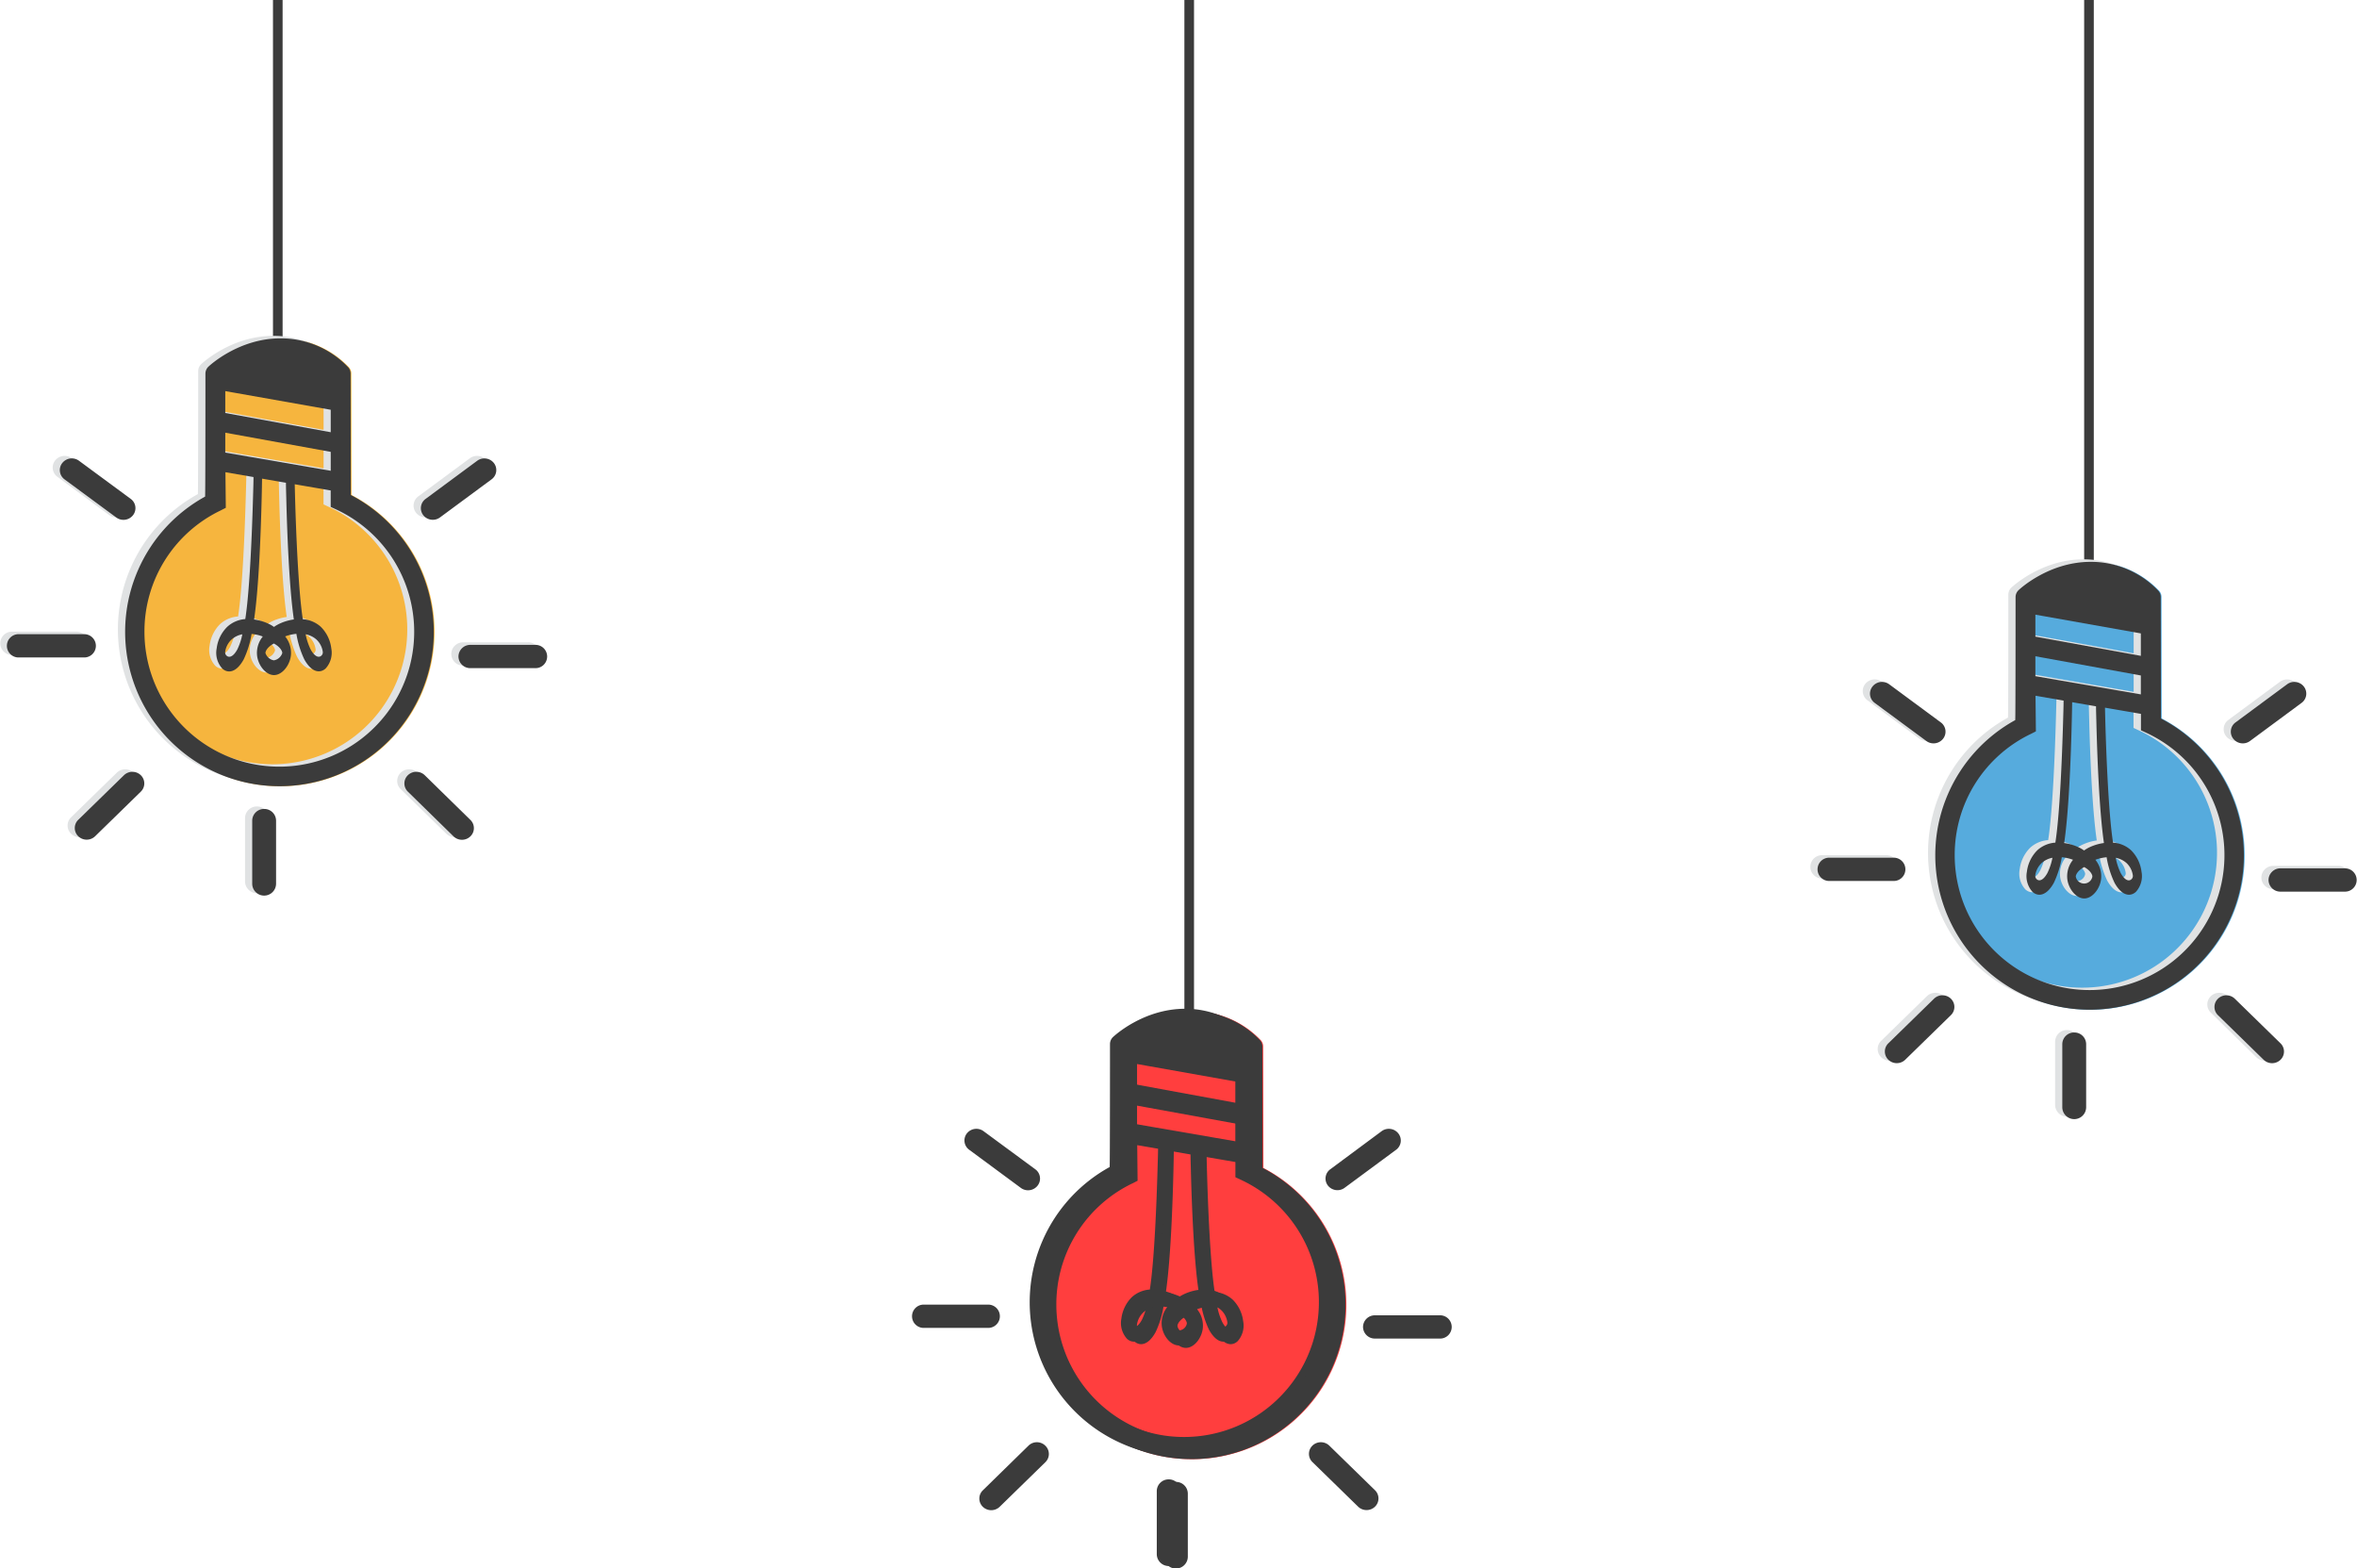 <svg xmlns="http://www.w3.org/2000/svg" viewBox="0 0 839.86 558.76"><defs><style>.cls-1{isolation:isolate;}.cls-2{fill:#3b3b3b;}.cls-3{fill:#f6b53e;}.cls-4{mix-blend-mode:multiply;}.cls-5{fill:#e0e2e3;}.cls-6{fill:#ff3e3e;}.cls-7{fill:#56abdd;}</style></defs><title>light-bulb</title><g class="cls-1"><g id="Layer_1" data-name="Layer 1"><rect class="cls-2" x="97.27" width="3.43" height="129.77"/><path class="cls-3" d="M146,195.22a55.1,55.1,0,0,0-20.72-18.85c0-.31-.07-43.26-.07-43.26a3.41,3.41,0,0,0-.82-2.21,33.13,33.13,0,0,0-24.13-10.35c-14.91,0-25.29,9.67-25.72,10.08a3.41,3.41,0,0,0-1.08,2.48s0,43.32-.12,43.83A55,55,0,1,0,146,195.22Z"/><g class="cls-4"><path class="cls-5" d="M97,279.24a55,55,0,0,0,25.44-103.76c0-.31-.07-43.26-.07-43.26a3.41,3.41,0,0,0-.82-2.21,33.13,33.13,0,0,0-24.13-10.35c-14.91,0-25.28,9.67-25.72,10.08a3.42,3.42,0,0,0-1.08,2.48s0,43.32-.12,43.83A55,55,0,0,0,97,279.24ZM77.72,138.46l37.58,6.69v8l-37.58-6.85Zm0,14.82,37.58,6.85v6.74l-37.58-6.49Zm18.67,68.38a10.73,10.73,0,0,0-1.32.83,10.76,10.76,0,0,0-1.32-.83A17.67,17.67,0,0,0,88,219.83c1.73-11.61,2.43-32,2.7-43.18.08-3.22.12-5.69.14-7l8.51,1.47c0,1.37.06,3.26.12,5.52.27,11.22,1,31.56,2.7,43.18A17.65,17.65,0,0,0,96.39,221.66ZM98,231.78a3.85,3.85,0,0,1-3,2.61,3.84,3.84,0,0,1-3-2.61c0-.72.77-2.2,3-3.39C97.25,229.58,98.05,231.06,98,231.78ZM75.95,181l1.95-1-.13-12.68,10,1.72c0,1.81-.09,4.41-.18,7.52-.35,12.43-1.17,33-2.75,43.09a10.58,10.58,0,0,0-6.38,2.68,13,13,0,0,0-3.76,7.66,8.32,8.32,0,0,0,2,7.21c1.77,1.64,4.82,1.78,7.6-3.22a34,34,0,0,0,2.83-9.12,15.56,15.56,0,0,1,4,.92A9.28,9.28,0,0,0,89,232.11c.14,3.7,3,7.53,6.07,7.53s5.92-3.83,6.06-7.53a9.27,9.27,0,0,0-2.08-6.25,15.58,15.58,0,0,1,4-.92,33.94,33.94,0,0,0,2.83,9.12c2.78,5,5.83,4.87,7.6,3.22a8.32,8.32,0,0,0,2-7.21,13,13,0,0,0-3.76-7.66,10.59,10.59,0,0,0-6.38-2.68c-1.58-10.14-2.4-30.66-2.75-43.09-.05-1.86-.09-3.54-.13-5l12.82,2.21,0,5.86,2,.94A48.06,48.06,0,1,1,49,224.24,47.76,47.76,0,0,1,75.95,181Zm7.84,44.06a22,22,0,0,1-1.8,5.42c-1.55,2.8-3,2.94-3.8,2.21a1.6,1.6,0,0,1-.53-1.28A7.4,7.4,0,0,1,79.92,227,7.88,7.88,0,0,1,83.79,225.1Zm22.55,0a7.9,7.9,0,0,1,3.88,1.89,7.39,7.39,0,0,1,2.25,4.45,1.59,1.59,0,0,1-.53,1.28c-.78.73-2.25.59-3.8-2.21A22.15,22.15,0,0,1,106.34,225.1Z"/><path class="cls-5" d="M160.8,233a4.2,4.2,0,0,0,4.25,4.15h23a4.15,4.15,0,1,0,0-8.29h-23A4.2,4.2,0,0,0,160.8,233Z"/><path class="cls-5" d="M91.56,287.34a4.2,4.2,0,0,0-4.25,4.15V314a4.25,4.25,0,0,0,8.5,0V291.49A4.2,4.2,0,0,0,91.56,287.34Z"/><path class="cls-5" d="M4.25,233.36h23a4.15,4.15,0,1,0,0-8.3h-23a4.15,4.15,0,1,0,0,8.3Z"/><path class="cls-5" d="M20.49,169.91l18.36,13.56a4.32,4.32,0,0,0,6-.8,4.08,4.08,0,0,0-.82-5.81L25.62,163.3a4.32,4.32,0,0,0-6,.8A4.08,4.08,0,0,0,20.49,169.91Z"/><path class="cls-5" d="M154.22,183.47l18.36-13.56a4.08,4.08,0,0,0,.82-5.81,4.32,4.32,0,0,0-6-.8l-18.35,13.56a4.08,4.08,0,0,0-.82,5.81A4.32,4.32,0,0,0,154.22,183.47Z"/><path class="cls-5" d="M44.62,274.1a4.29,4.29,0,0,0-3,1.21L25.33,291.2a4.08,4.08,0,0,0,0,5.87,4.32,4.32,0,0,0,6,0l16.28-15.89a4.08,4.08,0,0,0,0-5.87A4.29,4.29,0,0,0,44.62,274.1Z"/><path class="cls-5" d="M148.78,275.31a4.33,4.33,0,0,0-6,0,4.08,4.08,0,0,0,0,5.87l16.28,15.89a4.32,4.32,0,0,0,6,0,4.08,4.08,0,0,0,0-5.87Z"/></g><path class="cls-2" d="M99.57,280.13A55,55,0,0,0,125,176.36c0-.31-.07-43.26-.07-43.26a3.41,3.41,0,0,0-.82-2.21A33.13,33.13,0,0,0,100,120.55c-14.91,0-25.29,9.67-25.72,10.08a3.41,3.41,0,0,0-1.08,2.48s0,43.32-.12,43.83A55,55,0,0,0,99.57,280.13ZM80.28,139.35,117.85,146v8l-37.58-6.85Zm0,14.82L117.85,161v6.74l-37.58-6.49Zm18.67,68.38a10.68,10.68,0,0,0-1.32.83,10.75,10.75,0,0,0-1.32-.83,17.68,17.68,0,0,0-5.77-1.83c1.73-11.61,2.43-32,2.7-43.18.08-3.22.12-5.69.14-7l8.51,1.47c0,1.37.06,3.26.12,5.52.27,11.22,1,31.56,2.7,43.18A17.65,17.65,0,0,0,98.94,222.55Zm1.64,10.12a3.84,3.84,0,0,1-3,2.61,3.84,3.84,0,0,1-3-2.61c0-.72.77-2.2,3-3.39C99.81,230.47,100.61,232,100.58,232.67ZM78.51,181.93l1.95-1-.13-12.68,10,1.72c0,1.81-.09,4.41-.18,7.52-.35,12.43-1.17,33-2.75,43.09A10.59,10.59,0,0,0,81,223.31,13,13,0,0,0,77.21,231a8.32,8.32,0,0,0,2,7.21c1.77,1.64,4.82,1.78,7.6-3.22a34,34,0,0,0,2.83-9.12,15.54,15.54,0,0,1,4,.92A9.27,9.27,0,0,0,91.56,233c.14,3.7,3,7.53,6.07,7.53s5.92-3.83,6.06-7.53a9.27,9.27,0,0,0-2.08-6.25,15.58,15.58,0,0,1,4-.92,34,34,0,0,0,2.83,9.12c2.78,5,5.83,4.86,7.6,3.22a8.32,8.32,0,0,0,2-7.21,13,13,0,0,0-3.76-7.66,10.59,10.59,0,0,0-6.38-2.67c-1.58-10.14-2.4-30.66-2.75-43.09-.05-1.86-.09-3.54-.13-5l12.82,2.21,0,5.86,2,.93a48.06,48.06,0,1,1-68.37,43.56A47.77,47.77,0,0,1,78.51,181.93ZM86.35,226a22,22,0,0,1-1.8,5.42c-1.55,2.8-3,2.94-3.8,2.21a1.6,1.6,0,0,1-.53-1.28,7.4,7.4,0,0,1,2.25-4.45A7.9,7.9,0,0,1,86.35,226Zm22.55,0a7.9,7.9,0,0,1,3.88,1.89,7.39,7.39,0,0,1,2.25,4.45,1.59,1.59,0,0,1-.53,1.28c-.78.73-2.25.59-3.8-2.21A22.18,22.18,0,0,1,108.9,226Z"/><path class="cls-2" d="M163.36,233.91a4.2,4.2,0,0,0,4.25,4.15h23a4.15,4.15,0,1,0,0-8.29h-23A4.2,4.2,0,0,0,163.36,233.91Z"/><path class="cls-2" d="M94.12,288.23a4.2,4.2,0,0,0-4.25,4.15v22.47a4.25,4.25,0,0,0,8.5,0V292.38A4.2,4.2,0,0,0,94.12,288.23Z"/><path class="cls-2" d="M6.81,234.25h23a4.15,4.15,0,1,0,0-8.29h-23a4.15,4.15,0,1,0,0,8.29Z"/><path class="cls-2" d="M23,170.8,41.4,184.36a4.32,4.32,0,0,0,6-.8,4.08,4.08,0,0,0-.82-5.81L28.18,164.19a4.32,4.32,0,0,0-6,.8A4.08,4.08,0,0,0,23,170.8Z"/><path class="cls-2" d="M156.78,184.36l18.36-13.56A4.08,4.08,0,0,0,176,165a4.32,4.32,0,0,0-6-.8l-18.35,13.56a4.08,4.08,0,0,0-.82,5.81A4.32,4.32,0,0,0,156.78,184.36Z"/><path class="cls-2" d="M47.17,275a4.29,4.29,0,0,0-3,1.21L27.89,292.09a4.08,4.08,0,0,0,0,5.87,4.32,4.32,0,0,0,6,0l16.28-15.89a4.08,4.08,0,0,0,0-5.87A4.29,4.29,0,0,0,47.17,275Z"/><path class="cls-2" d="M151.34,276.2a4.33,4.33,0,0,0-6,0,4.08,4.08,0,0,0,0,5.87L161.61,298a4.32,4.32,0,0,0,6,0,4.08,4.08,0,0,0,0-5.87Z"/><path class="cls-6" d="M470.91,435a55.1,55.1,0,0,0-20.72-18.86c0-.31-.07-43.26-.07-43.26a3.41,3.41,0,0,0-.82-2.21,33.13,33.13,0,0,0-24.13-10.35c-14.91,0-25.29,9.67-25.72,10.08a3.41,3.41,0,0,0-1.08,2.48s0,43.32-.12,43.83A55,55,0,1,0,470.91,435Z"/><path class="cls-2" d="M421.89,519a55,55,0,0,0,25.44-103.76c0-.31-.07-43.26-.07-43.26a3.4,3.4,0,0,0-.82-2.21,33.13,33.13,0,0,0-24.13-10.35c-14.91,0-25.28,9.67-25.72,10.08a3.42,3.42,0,0,0-1.07,2.48s0,43.32-.12,43.83A55,55,0,0,0,421.89,519ZM402.6,378.22l37.58,6.68v8L402.6,386Zm0,14.82,37.58,6.85v6.74l-37.58-6.49Zm18.67,68.38a10.91,10.91,0,0,0-1.32.83,11.05,11.05,0,0,0-1.32-.83,17.67,17.67,0,0,0-5.77-1.83c1.73-11.61,2.43-32,2.7-43.18.08-3.22.12-5.69.14-7l8.51,1.47c0,1.37.06,3.26.12,5.52.27,11.22,1,31.56,2.7,43.18A17.65,17.65,0,0,0,421.27,461.42Zm1.64,10.12a3,3,0,0,1-5.91,0c0-.72.77-2.2,3-3.39C422.13,469.34,422.93,470.83,422.9,471.54ZM400.83,420.8l1.95-1-.13-12.67,10,1.72c0,1.81-.09,4.41-.18,7.52-.35,12.43-1.17,33-2.75,43.09a10.58,10.58,0,0,0-6.38,2.68,13,13,0,0,0-3.76,7.66,8.32,8.32,0,0,0,2,7.21c1.77,1.64,4.82,1.78,7.6-3.22a34,34,0,0,0,2.83-9.12,15.53,15.53,0,0,1,4,.92,9.29,9.29,0,0,0-2.08,6.25c.14,3.7,3,7.53,6.07,7.53s5.92-3.83,6.06-7.53a9.27,9.27,0,0,0-2.08-6.25,15.54,15.54,0,0,1,4-.92,33.94,33.94,0,0,0,2.83,9.12c2.78,5,5.82,4.87,7.59,3.22a8.31,8.31,0,0,0,2-7.21,13,13,0,0,0-3.76-7.66,10.59,10.59,0,0,0-6.38-2.68c-1.58-10.14-2.4-30.66-2.75-43.09-.05-1.86-.09-3.54-.12-5l12.82,2.21,0,5.86,2,.94A48.06,48.06,0,1,1,373.84,464,47.76,47.76,0,0,1,400.83,420.8Zm7.84,44.06a21.9,21.9,0,0,1-1.8,5.42c-1.55,2.8-3,2.94-3.8,2.21a1.6,1.6,0,0,1-.53-1.28,7.41,7.41,0,0,1,2.25-4.45A7.88,7.88,0,0,1,408.67,464.86Zm22.55,0a7.9,7.9,0,0,1,3.88,1.89,7.39,7.39,0,0,1,2.25,4.45,1.59,1.59,0,0,1-.53,1.28c-.78.73-2.25.59-3.8-2.21A22,22,0,0,1,431.22,464.86Z"/><path class="cls-2" d="M485.68,472.78a4.2,4.2,0,0,0,4.25,4.15h23a4.15,4.15,0,1,0,0-8.29h-23A4.2,4.2,0,0,0,485.68,472.78Z"/><path class="cls-2" d="M416.44,527.1a4.2,4.2,0,0,0-4.25,4.15v22.47a4.25,4.25,0,0,0,8.5,0V531.25A4.2,4.2,0,0,0,416.44,527.1Z"/><path class="cls-2" d="M329.13,473.13h23a4.15,4.15,0,1,0,0-8.3h-23a4.15,4.15,0,1,0,0,8.3Z"/><path class="cls-2" d="M345.37,409.67l18.36,13.56a4.32,4.32,0,0,0,6-.8,4.08,4.08,0,0,0-.82-5.81L350.5,403.06a4.32,4.32,0,0,0-6,.8A4.08,4.08,0,0,0,345.37,409.67Z"/><path class="cls-2" d="M479.1,423.23l18.36-13.56a4.08,4.08,0,0,0,.82-5.81,4.32,4.32,0,0,0-6-.8L474,416.62a4.08,4.08,0,0,0-.82,5.81A4.32,4.32,0,0,0,479.1,423.23Z"/><path class="cls-2" d="M369.49,513.86a4.29,4.29,0,0,0-3,1.21L350.21,531a4.08,4.08,0,0,0,0,5.87,4.33,4.33,0,0,0,6,0l16.28-15.89a4.08,4.08,0,0,0,0-5.87A4.29,4.29,0,0,0,369.49,513.86Z"/><path class="cls-2" d="M473.66,515.07a4.33,4.33,0,0,0-6,0,4.08,4.08,0,0,0,0,5.87l16.28,15.89a4.33,4.33,0,0,0,6,0,4.08,4.08,0,0,0,0-5.87Z"/><path class="cls-2" d="M424.45,519.89a55,55,0,0,0,25.44-103.77c0-.31-.07-43.26-.07-43.26a3.41,3.41,0,0,0-.82-2.21,33.13,33.13,0,0,0-24.13-10.35c-14.91,0-25.29,9.67-25.72,10.08a3.42,3.42,0,0,0-1.08,2.48s0,43.32-.12,43.83a55,55,0,0,0,26.49,103.19ZM405.16,379.11l37.58,6.68v8l-37.58-6.85Zm0,14.82,37.58,6.85v6.74L405.16,401Zm18.67,68.38a10.69,10.69,0,0,0-1.32.83,10.62,10.62,0,0,0-1.32-.83,17.68,17.68,0,0,0-5.77-1.83c1.73-11.62,2.43-32,2.7-43.18.08-3.22.12-5.69.14-7l8.51,1.47c0,1.37.06,3.26.12,5.52.27,11.22,1,31.56,2.7,43.18A17.66,17.66,0,0,0,423.82,462.31Zm1.64,10.13a3,3,0,0,1-5.91,0c0-.72.77-2.2,3-3.39C424.69,470.23,425.49,471.71,425.46,472.44Zm-22.07-50.74,1.95-1-.13-12.68,10,1.72c0,1.81-.09,4.41-.18,7.52-.35,12.43-1.17,33-2.75,43.09a10.58,10.58,0,0,0-6.38,2.68,13,13,0,0,0-3.76,7.66,8.32,8.32,0,0,0,2,7.21c1.77,1.64,4.82,1.78,7.6-3.22a34.08,34.08,0,0,0,2.83-9.12,15.57,15.57,0,0,1,4,.91,9.28,9.28,0,0,0-2.08,6.25c.14,3.7,3,7.53,6.07,7.53s5.92-3.83,6.06-7.53a9.28,9.28,0,0,0-2.08-6.25,15.63,15.63,0,0,1,4-.91,34,34,0,0,0,2.83,9.12c2.78,5,5.82,4.87,7.59,3.22a8.32,8.32,0,0,0,2-7.21,13,13,0,0,0-3.76-7.66,10.58,10.58,0,0,0-6.38-2.68c-1.58-10.14-2.4-30.66-2.75-43.09-.05-1.86-.09-3.54-.12-5l12.82,2.21,0,5.86,2,.93A48.06,48.06,0,1,1,376.4,464.9,47.77,47.77,0,0,1,403.39,421.69Zm7.84,44.06a22.07,22.07,0,0,1-1.8,5.42c-1.55,2.8-3,2.94-3.8,2.21a1.6,1.6,0,0,1-.53-1.29,7.4,7.4,0,0,1,2.25-4.45A7.89,7.89,0,0,1,411.23,465.75Zm22.55,0a7.89,7.89,0,0,1,3.88,1.89,7.38,7.38,0,0,1,2.25,4.45,1.59,1.59,0,0,1-.53,1.29c-.79.73-2.25.59-3.8-2.21A22.14,22.14,0,0,1,433.78,465.75Z"/><path class="cls-2" d="M419,528a4.2,4.2,0,0,0-4.25,4.15v22.47a4.25,4.25,0,0,0,8.5,0V532.14A4.2,4.2,0,0,0,419,528Z"/><rect class="cls-2" x="422.03" width="3.43" height="361.32"/><rect class="cls-2" x="742.64" width="3.43" height="205.78"/><path class="cls-7" d="M791,274.86A55.11,55.11,0,0,0,770.29,256c0-.31-.07-43.26-.07-43.26a3.41,3.41,0,0,0-.82-2.21,33.12,33.12,0,0,0-24.13-10.35c-14.91,0-25.28,9.67-25.72,10.08a3.41,3.41,0,0,0-1.08,2.48s0,43.32-.12,43.83A55,55,0,1,0,791,274.86Z"/><g class="cls-4"><path class="cls-5" d="M742,358.87a55,55,0,0,0,25.44-103.76c0-.31-.07-43.26-.07-43.26a3.4,3.4,0,0,0-.82-2.21,33.12,33.12,0,0,0-24.13-10.35c-14.91,0-25.29,9.67-25.72,10.08a3.42,3.42,0,0,0-1.08,2.48s0,43.32-.12,43.83A55,55,0,0,0,742,358.87ZM722.7,218.09l37.58,6.68v8l-37.58-6.85Zm0,14.82,37.58,6.85v6.74L722.7,240Zm18.67,68.38a10.94,10.94,0,0,0-1.32.83,10.86,10.86,0,0,0-1.32-.83,17.65,17.65,0,0,0-5.77-1.83c1.73-11.61,2.43-32,2.7-43.18.08-3.22.12-5.69.14-7l8.51,1.47c0,1.37.06,3.26.12,5.52.27,11.22,1,31.56,2.7,43.18A17.64,17.64,0,0,0,741.37,301.29ZM743,311.42a3,3,0,0,1-5.91,0c0-.72.77-2.2,3-3.39C742.23,309.21,743,310.7,743,311.42Zm-22.07-50.74,1.95-1L722.75,247l10,1.72c0,1.81-.09,4.41-.18,7.52-.35,12.43-1.17,33-2.75,43.09a10.58,10.58,0,0,0-6.38,2.68,13,13,0,0,0-3.76,7.66,8.32,8.32,0,0,0,2,7.21c1.77,1.64,4.82,1.78,7.59-3.22a34,34,0,0,0,2.83-9.12,15.55,15.55,0,0,1,4,.92,9.28,9.28,0,0,0-2.08,6.25c.14,3.7,3,7.53,6.07,7.53s5.92-3.83,6.06-7.53A9.26,9.26,0,0,0,744,305.5a15.56,15.56,0,0,1,4-.92,34,34,0,0,0,2.82,9.12c2.78,5,5.83,4.87,7.6,3.22a8.32,8.32,0,0,0,2-7.21,13,13,0,0,0-3.76-7.66,10.59,10.59,0,0,0-6.38-2.68c-1.58-10.14-2.4-30.66-2.75-43.09-.05-1.86-.09-3.54-.12-5l12.82,2.21,0,5.86,2,.94a48.06,48.06,0,1,1-68.37,43.56A47.77,47.77,0,0,1,720.93,260.67Zm7.84,44.06a21.94,21.94,0,0,1-1.8,5.42c-1.55,2.8-3,2.94-3.8,2.21a1.6,1.6,0,0,1-.53-1.28,7.4,7.4,0,0,1,2.25-4.45A7.89,7.89,0,0,1,728.77,304.73Zm22.55,0a7.9,7.9,0,0,1,3.88,1.89,7.39,7.39,0,0,1,2.25,4.45,1.59,1.59,0,0,1-.53,1.28c-.78.73-2.25.59-3.8-2.21A22.1,22.1,0,0,1,751.32,304.73Z"/><path class="cls-5" d="M805.78,312.65A4.2,4.2,0,0,0,810,316.8h23a4.15,4.15,0,1,0,0-8.29H810A4.2,4.2,0,0,0,805.78,312.65Z"/><path class="cls-5" d="M736.54,367a4.2,4.2,0,0,0-4.25,4.15v22.47a4.25,4.25,0,0,0,8.5,0V371.12A4.2,4.2,0,0,0,736.54,367Z"/><path class="cls-5" d="M649.23,313h23a4.15,4.15,0,1,0,0-8.3h-23a4.15,4.15,0,1,0,0,8.3Z"/><path class="cls-5" d="M665.47,249.55l18.36,13.56a4.32,4.32,0,0,0,6-.8,4.08,4.08,0,0,0-.82-5.81L670.6,242.93a4.32,4.32,0,0,0-6,.8A4.08,4.08,0,0,0,665.47,249.55Z"/><path class="cls-5" d="M799.2,263.11l18.36-13.56a4.08,4.08,0,0,0,.82-5.81,4.32,4.32,0,0,0-6-.8l-18.35,13.56a4.08,4.08,0,0,0-.82,5.81A4.32,4.32,0,0,0,799.2,263.11Z"/><path class="cls-5" d="M689.6,353.73a4.29,4.29,0,0,0-3,1.21l-16.28,15.89a4.08,4.08,0,0,0,0,5.87,4.32,4.32,0,0,0,6,0l16.28-15.89a4.08,4.08,0,0,0,0-5.87A4.29,4.29,0,0,0,689.6,353.73Z"/><path class="cls-5" d="M793.77,354.94a4.33,4.33,0,0,0-6,0,4.08,4.08,0,0,0,0,5.87L804,376.7a4.32,4.32,0,0,0,6,0,4.08,4.08,0,0,0,0-5.87Z"/></g><path class="cls-2" d="M744.55,359.76A55,55,0,0,0,770,256c0-.31-.07-43.26-.07-43.26a3.41,3.41,0,0,0-.82-2.21A33.13,33.13,0,0,0,745,200.18c-14.91,0-25.29,9.67-25.72,10.08a3.41,3.41,0,0,0-1.08,2.48s0,43.32-.12,43.83a55,55,0,0,0,26.49,103.19ZM725.26,219l37.58,6.68v8l-37.58-6.85Zm0,14.82,37.58,6.85v6.74l-37.58-6.49Zm18.67,68.38a10.61,10.61,0,0,0-1.32.83,10.62,10.62,0,0,0-1.32-.83,17.66,17.66,0,0,0-5.77-1.83c1.73-11.61,2.43-32,2.7-43.18.08-3.22.12-5.69.14-7l8.51,1.47c0,1.37.06,3.26.12,5.52.27,11.22,1,31.56,2.7,43.18A17.64,17.64,0,0,0,743.92,302.19Zm1.64,10.12a3,3,0,0,1-5.91,0c0-.72.77-2.2,3-3.39C744.79,310.11,745.59,311.59,745.56,312.31Zm-22.08-50.74,1.95-1-.13-12.68,10,1.72c0,1.81-.09,4.41-.18,7.52-.35,12.43-1.17,33-2.75,43.09a10.59,10.59,0,0,0-6.38,2.67,13,13,0,0,0-3.76,7.66,8.32,8.32,0,0,0,2,7.21c1.77,1.64,4.82,1.78,7.6-3.22a34.05,34.05,0,0,0,2.83-9.12,15.57,15.57,0,0,1,4,.91,9.28,9.28,0,0,0-2.08,6.25c.14,3.7,3,7.53,6.07,7.53s5.92-3.83,6.06-7.53a9.27,9.27,0,0,0-2.08-6.25,15.62,15.62,0,0,1,4-.91,34,34,0,0,0,2.83,9.12c2.78,5,5.83,4.86,7.6,3.22a8.32,8.32,0,0,0,2-7.21,13,13,0,0,0-3.76-7.66,10.59,10.59,0,0,0-6.38-2.67c-1.58-10.14-2.4-30.66-2.75-43.09-.05-1.86-.09-3.54-.12-5l12.82,2.21,0,5.86,2,.93a48.06,48.06,0,1,1-68.37,43.56A47.77,47.77,0,0,1,723.49,261.57Zm7.85,44.06a22.12,22.12,0,0,1-1.8,5.42c-1.55,2.8-3,2.94-3.8,2.21a1.6,1.6,0,0,1-.53-1.29,7.4,7.4,0,0,1,2.25-4.45A7.89,7.89,0,0,1,731.33,305.62Zm22.55,0a7.9,7.9,0,0,1,3.88,1.89A7.39,7.39,0,0,1,760,312a1.59,1.59,0,0,1-.53,1.29c-.79.73-2.25.59-3.8-2.21A22.2,22.2,0,0,1,753.88,305.62Z"/><path class="cls-2" d="M808.34,313.54a4.2,4.2,0,0,0,4.25,4.15h23a4.15,4.15,0,1,0,0-8.3h-23A4.2,4.2,0,0,0,808.34,313.54Z"/><path class="cls-2" d="M739.1,367.87a4.2,4.2,0,0,0-4.25,4.15v22.47a4.25,4.25,0,0,0,8.5,0V372A4.2,4.2,0,0,0,739.1,367.87Z"/><path class="cls-2" d="M651.79,313.89h23a4.15,4.15,0,1,0,0-8.3h-23a4.15,4.15,0,1,0,0,8.3Z"/><path class="cls-2" d="M668,250.44,686.38,264a4.32,4.32,0,0,0,6-.8,4.08,4.08,0,0,0-.82-5.81l-18.36-13.56a4.32,4.32,0,0,0-6,.8A4.08,4.08,0,0,0,668,250.44Z"/><path class="cls-2" d="M801.76,264l18.35-13.56a4.08,4.08,0,0,0,.82-5.81,4.32,4.32,0,0,0-6-.8l-18.35,13.56a4.08,4.08,0,0,0-.82,5.81A4.32,4.32,0,0,0,801.76,264Z"/><path class="cls-2" d="M692.15,354.62a4.29,4.29,0,0,0-3,1.21l-16.28,15.89a4.08,4.08,0,0,0,0,5.87,4.32,4.32,0,0,0,6,0l16.28-15.89a4.08,4.08,0,0,0,0-5.87A4.29,4.29,0,0,0,692.15,354.62Z"/><path class="cls-2" d="M796.32,355.84a4.32,4.32,0,0,0-6,0,4.08,4.08,0,0,0,0,5.87l16.28,15.89a4.32,4.32,0,0,0,6,0,4.08,4.08,0,0,0,0-5.87Z"/></g></g></svg>